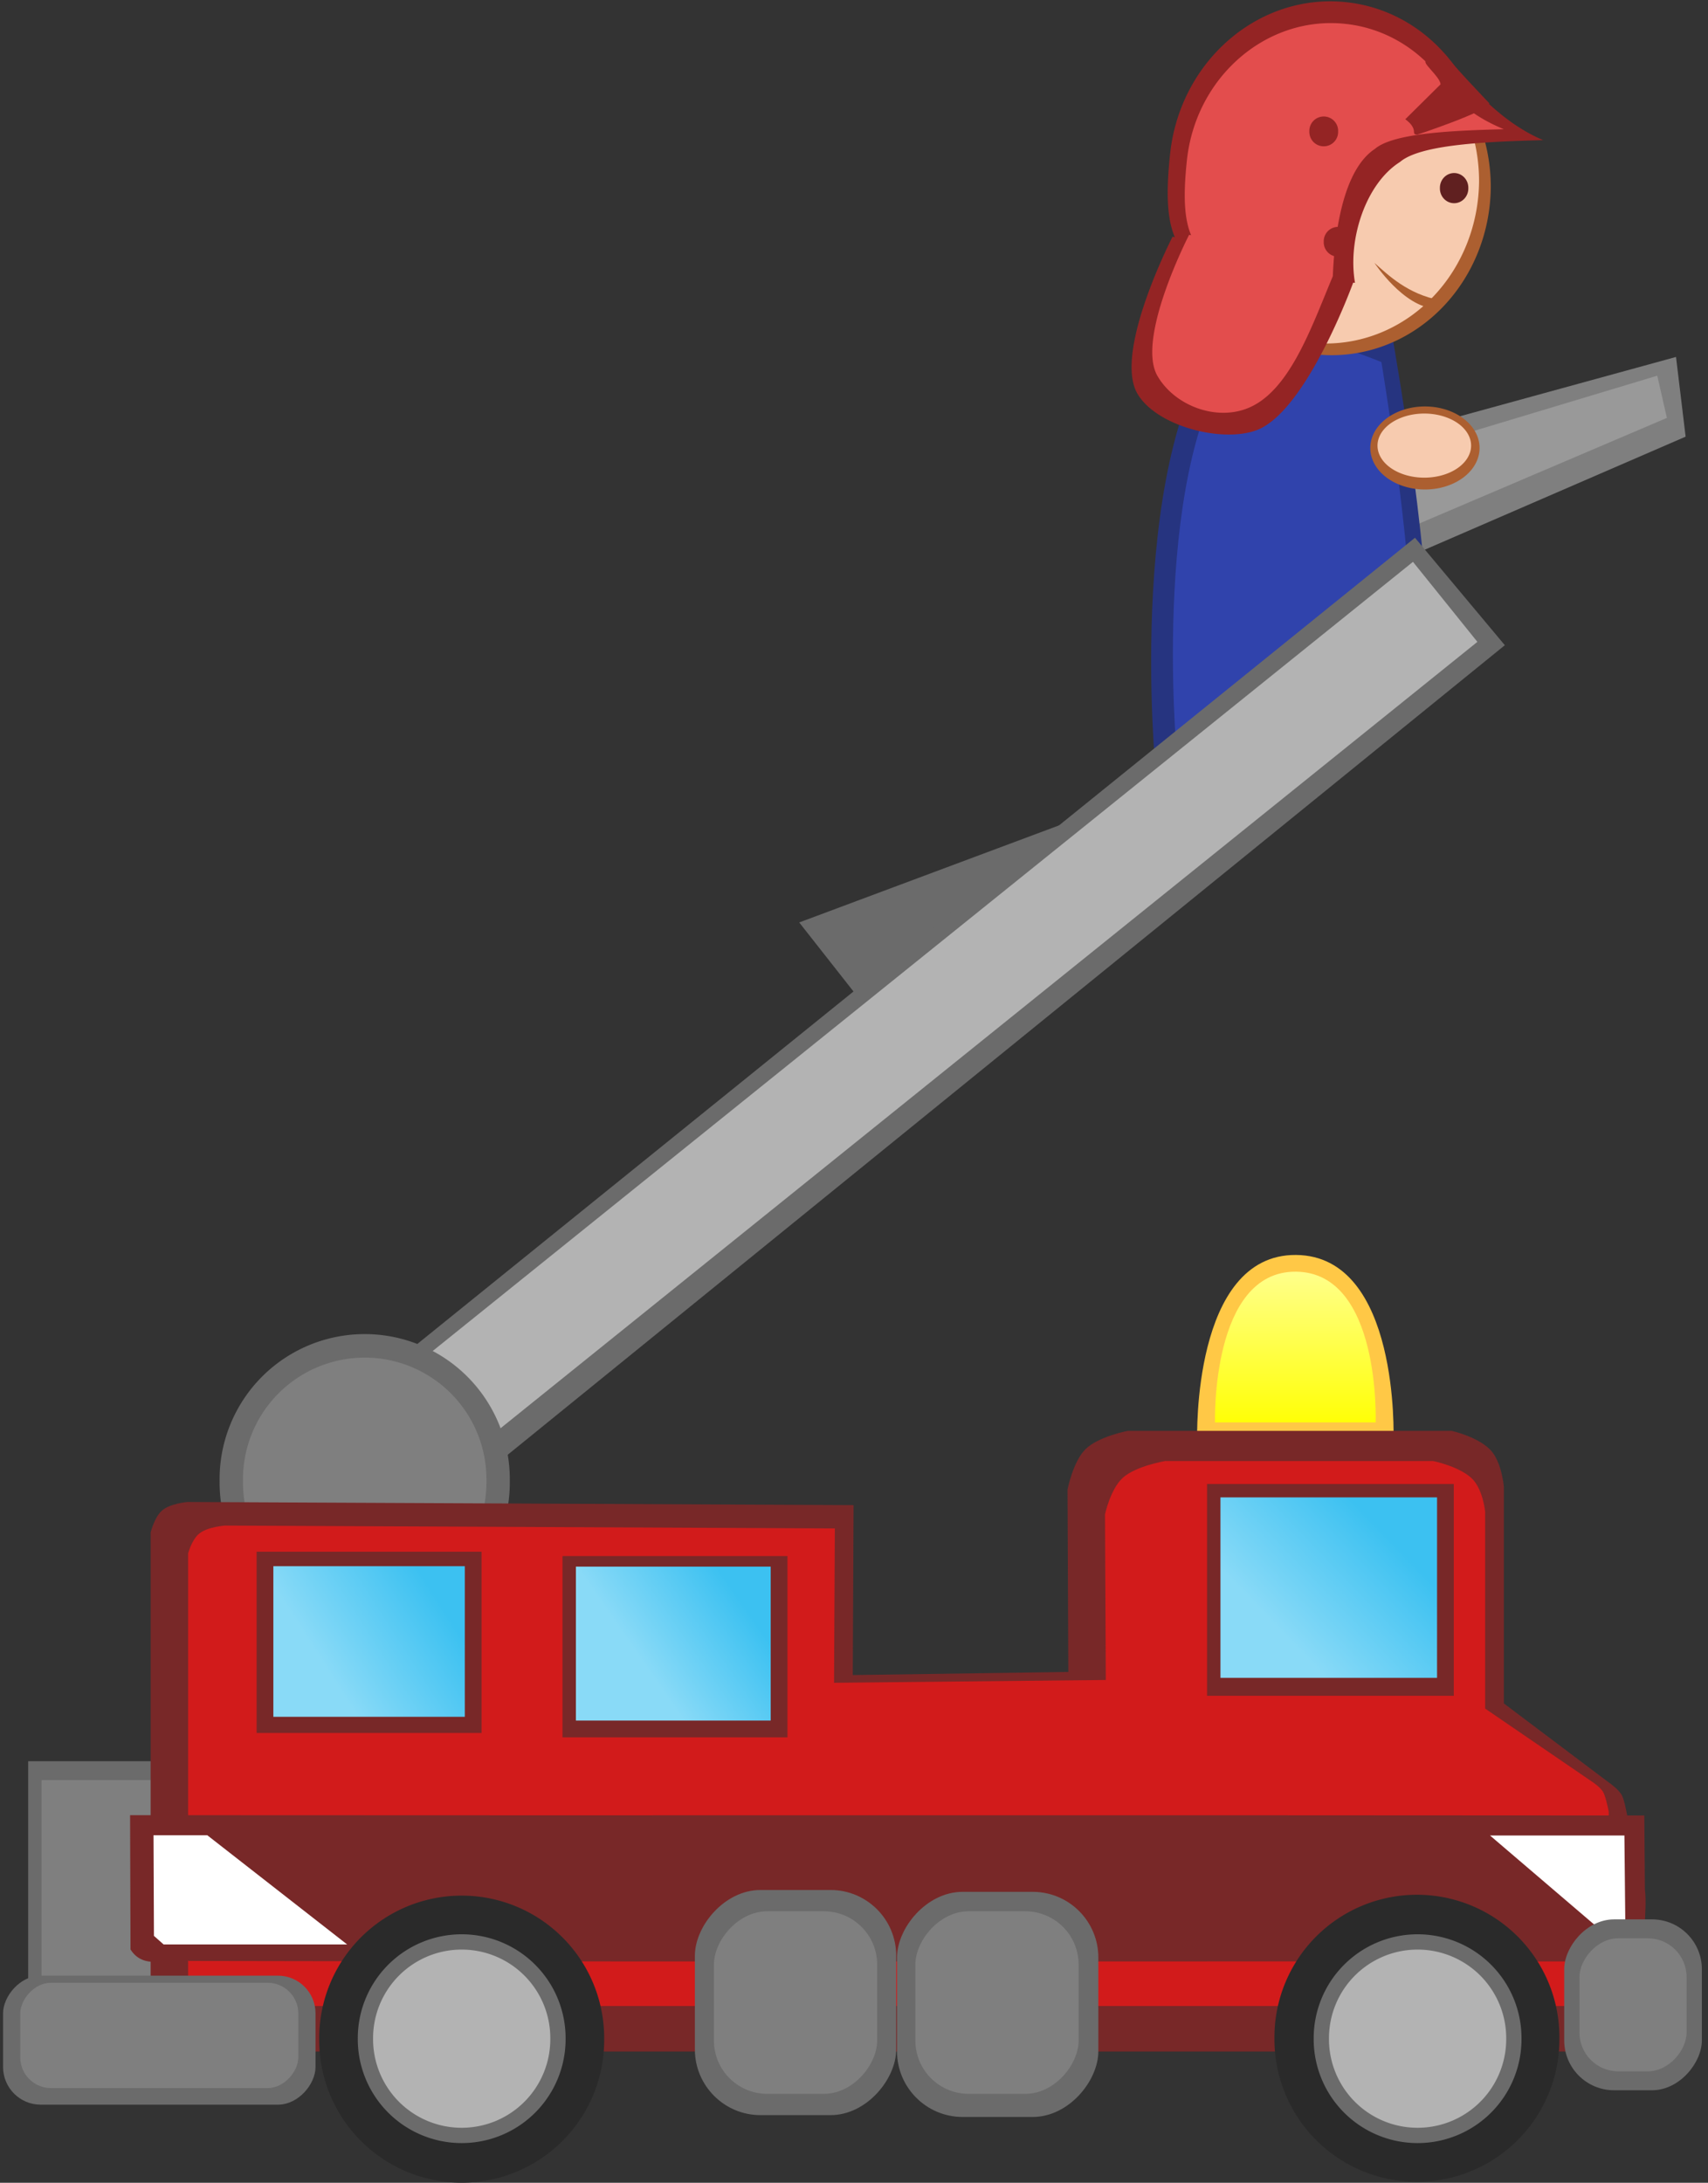 <!--Created with Inkscape (http://www.inkscape.org/)--><svg xmlns:dc="http://purl.org/dc/elements/1.1/" xmlns:cc="http://creativecommons.org/ns#" xmlns:rdf="http://www.w3.org/1999/02/22-rdf-syntax-ns#" xmlns="http://www.w3.org/2000/svg" xmlns:xlink="http://www.w3.org/1999/xlink" xmlns:sodipodi="http://sodipodi.sourceforge.net/DTD/sodipodi-0.dtd" xmlns:inkscape="http://www.inkscape.org/namespaces/inkscape" width="182.253" height="232.896" inkscape:version="0.91 r13725" sodipodi:docname="fireman.svg"><rect width="100%" height="100%" fill="#333333" stroke="none"/><defs><linearGradient id="a" inkscape:collect="always"><stop offset="0" style="stop-color:#3cc1f1;stop-opacity:1"/><stop offset="1" style="stop-color:#89daf7;stop-opacity:1"/></linearGradient><linearGradient y2="793.77" x2="350.52" gradientTransform="matrix(-.653 0 0 .653 653.062 300.93)" y1="821.03" gradientUnits="userSpaceOnUse" x1="350.52" id="b"><stop offset="0" stop-color="#ff0"/><stop offset="1" stop-opacity="0" stop-color="#ff0" style="stop-color:#ffff92;stop-opacity:1"/></linearGradient><linearGradient inkscape:collect="always" xlink:href="#a" id="e" x1="-439.358" y1="853.873" x2="-428.367" y2="864.479" gradientUnits="userSpaceOnUse"/><linearGradient inkscape:collect="always" xlink:href="#a" id="c" x1="-368.255" y1="859.847" x2="-358.075" y2="866.918" gradientUnits="userSpaceOnUse"/><linearGradient inkscape:collect="always" xlink:href="#a" id="d" x1="-335.615" y1="859.623" x2="-323.772" y2="867.2" gradientUnits="userSpaceOnUse"/></defs><sodipodi:namedview pagecolor="#ffffff" bordercolor="#666666" borderopacity="1.0" inkscape:pageopacity="0.0" inkscape:pageshadow="2" inkscape:zoom="1.979899" inkscape:cx="39.303104" inkscape:cy="85.172617" inkscape:document-units="px" inkscape:current-layer="layer1" showgrid="false" fit-margin-top="0" fit-margin-left="0" fit-margin-right="0" fit-margin-bottom="0" inkscape:window-width="1880" inkscape:window-height="1060" inkscape:window-x="-3" inkscape:window-y="-3" inkscape:window-maximized="1"/><g inkscape:label="Calque 1" inkscape:groupmode="layer" transform="translate(-286.017 -684.48)"><path style="fill:#7f7f7f;fill-opacity:1" inkscape:connector-curvature="0" d="m464.857 722.565-45.37 12.453 3.363 14.696 43.032-18.644z" sodipodi:nodetypes="ccccc"/><path style="fill:#999" inkscape:connector-curvature="0" d="m462.857 724.565-41.37 12.453 3.363 8.696 39.032-16.644z" sodipodi:nodetypes="ccccc"/><path d="M434.675 720.887s-13.909-5.618-17.409-1.706c-11.325 12.649-7.942 47.458-7.942 47.458s20.252-9.06 29.104-8.549c.786-11.652-3.753-37.203-3.753-37.203z" inkscape:connector-curvature="0" style="fill:#263480;fill-opacity:1"/><path d="M433.421 723.115s-11.983-5.124-14.998-1.556c-9.758 11.54-6.843 43.295-6.843 43.295s17.448-8.266 25.075-7.8c.677-10.63-3.234-33.939-3.234-33.939z" inkscape:connector-curvature="0" style="fill:#3043ac;fill-opacity:1"/><path d="M411.15 704.433a16.971 18.084 0 0 0 33.941 0 16.971 18.084 0 1 0-33.942 0z" inkscape:connector-curvature="0" style="fill:#ac5f30;stroke:none;stroke-width:.275;stroke-linejoin:round;fill-opacity:1"/><path d="M411.15 703.808a16.346 17.46 0 0 0 32.691 0 16.346 17.46 0 1 0-32.692 0z" inkscape:connector-curvature="0" style="fill:#f7cbaf;fill-opacity:1;stroke:none;stroke-width:.275;stroke-linejoin:round"/><path d="M439.614 716.5c-3.38-.65-5.45-2.648-6.934-3.967 0 0 3.08 4.689 6.468 4.873.308.017.772-.846.466-.906z" inkscape:connector-curvature="0" style="fill:#ac5f30;fill-opacity:1;stroke:none;stroke-opacity:1" sodipodi:nodetypes="cccc"/><path style="fill:#942424;fill-opacity:1;stroke:none;stroke-width:1.153;stroke-linejoin:round" d="M427.928 684.622c-8.605.016-16.065 6.97-17.055 16.275-.43 4.041-.352 6.873.504 8.894l-.24-.058s-6.334 12.288-3.756 16.742c1.995 3.443 8.922 5.271 12.666 3.926 5.286-1.9 10.215-15.364 10.36-15.76.073.005.12.006.196.012-.802-4.607 1.137-10.585 4.805-12.893 2.193-1.878 9.259-2.168 15.277-2.328-4.771-1.997-8.3-6.39-9.652-8.182-2.71-3.579-6.714-6.042-11.371-6.537a16.084 16.084 0 0 0-1.734-.091z" inkscape:connector-curvature="0"/><path inkscape:connector-curvature="0" style="fill:#e34d4d;fill-opacity:1;stroke:none;stroke-width:1.153;stroke-linejoin:round" d="M428.008 686.943c-7.74.014-14.451 6.27-15.342 14.64-.387 3.636-.317 6.184.453 8.002l-.216-.053s-5.698 11.054-3.378 15.06c1.794 3.098 6.025 4.742 9.393 3.532 4.64-1.64 7.015-8.695 9.32-14.177.185-4.698 1.103-11.358 4.499-13.587 1.973-1.69 8.328-1.95 13.743-2.094-4.293-1.797-5.467-3.748-6.683-5.36-2.438-3.22-6.04-5.436-10.23-5.88a14.46 14.46 0 0 0-1.56-.083z" sodipodi:nodetypes="csccccccccccc"/><path d="m440.26 690.308-1.966.681c-.814 0 1.432 1.68 1.432 2.495l-3.754 3.717c1.534 1.154.483 1.64 1.297 1.64 0 0 7.663-2.533 7.663-3.348 0 0-4.155-4.332-4.671-5.185z" inkscape:connector-curvature="0" style="fill:#942424;fill-opacity:1;stroke:none"/><path d="M425.732 698.5a1.536 1.536 0 1 0 3.07 0 1.536 1.536 0 1 0-3.07 0z" inkscape:connector-curvature="0" style="stroke:none;stroke-width:.239;stroke-linejoin:round;fill:#942424;fill-opacity:1"/><path d="M427.268 710.276a1.536 1.536 0 1 0 3.07 0 1.536 1.536 0 1 0-3.07 0z" inkscape:connector-curvature="0" style="stroke:none;stroke-width:.239;stroke-linejoin:round;fill:#942424;fill-opacity:1"/><path d="M439.664 704.552a1.516 1.569 0 1 0 3.031 0 1.516 1.569 0 1 0-3.031 0z" inkscape:connector-curvature="0" style="fill:#602020;fill-opacity:1;stroke:none"/><rect transform="matrix(-.937 .35 .618 .786 0 0)" height="12.407" width="31.311" y="906.329" x="170.197" style="fill:#6b6b6b;fill-opacity:1"/><path transform="scale(-1 1) rotate(38.833)" style="fill:#6b6b6b;fill-opacity:1;stroke:none;stroke-width:.975" d="m124.767 851.913 167.224.31.95 15.332-168.452-.698z" inkscape:connector-curvature="0" sodipodi:nodetypes="ccccc"/><path style="fill:#ffc846;fill-opacity:1;stroke:none;stroke-width:1.306;stroke-linejoin:round" inkscape:connector-curvature="0" d="M424.308 818.38c-11.098-.088-10.547 19.65-10.547 19.65h20.95s.694-19.563-10.404-19.65z"/><rect style="fill:#b3b3b3;stroke:none;stroke-width:.975" transform="scale(-1 1) rotate(38.833)" height="10.961" width="166.699" y="853.781" x="126.546"/><path style="fill:#6b6b6b;stroke:none;stroke-width:1.112;stroke-linejoin:round;fill-opacity:1" inkscape:connector-curvature="0" d="M309.45 842.483a15.484 15.484 0 1 0 30.966 0 15.484 15.484 0 1 0-30.966 0z"/><rect style="fill:#6b6b6b;stroke:none;stroke-width:1.306;stroke-linejoin:round;fill-opacity:1" height="25.179" width="17.719" y="872.396" x="-306.745" transform="scale(-1 1)"/><rect style="fill:#7f7f7f;fill-opacity:1;stroke:none;stroke-width:1.306;stroke-linejoin:round" height="21.138" width="14.875" y="874.416" x="-305.324" transform="scale(-1 1)"/><path style="fill:#7f7f7f;fill-opacity:1;stroke:none;stroke-width:1.112;stroke-linejoin:round" inkscape:connector-curvature="0" d="M311.945 842.483a12.989 12.989 0 1 0 25.976 0 12.989 12.989 0 1 0-25.976 0z"/><path style="fill:#782828;stroke:none;stroke-width:.675;stroke-linejoin:round;fill-opacity:1" inkscape:connector-curvature="0" d="M445.002 839.13c-1.39-1.385-4.074-1.979-4.074-1.979H406.35s-3.16.594-4.53 1.978c-1.325 1.338-1.893 4.289-1.893 4.289l.085 19.453-22.998.333.085-18.134-71.077-.333s-1.893.15-2.761.953c-.79.73-1.169 2.304-1.169 2.304v55.377h157.586v-25.028s-.294-1.698-.581-2.279c-.327-.652-1.352-1.357-1.352-1.357l-11.254-8.474v-23.115s-.222-2.723-1.488-3.989z"/><path style="fill:#d21b1b;fill-opacity:1;stroke:none;stroke-width:.675;stroke-linejoin:round" inkscape:connector-curvature="0" d="M443.002 842.162c-1.39-1.257-4.074-1.797-4.074-1.797H410.35s-3.16.54-4.53 1.797c-1.325 1.216-1.893 3.896-1.893 3.896l.085 17.67-28.998.302.085-16.472-65.077-.303s-1.893.137-2.761.866c-.79.664-1.169 2.093-1.169 2.093v48.3h151.586V877.78s-.294-1.541-.581-2.07c-.327-.592-1.352-1.232-1.352-1.232l-11.254-7.697v-20.996s-.222-2.473-1.488-3.623z" sodipodi:nodetypes="cccccccccccccccccccc"/><path style="fill:#782828;fill-opacity:1" d="m299.898 878.153.046 14.334c1.519 2.356 4.196.752 6.267 1.22 51.942.106 103.931.029 155.895.052-1.141-1.954-.253-5.207-.569-7.69l-.063-7.883c-53.847-.05-107.725.006-161.576-.034z" inkscape:connector-curvature="0"/><rect transform="skewX(-51.94) scale(1 -.616)" height="18.951" width="19.584" y="1427.953" x="679.287"/><rect style="fill:#fff" transform="skewX(-51.94) scale(1 -.616)" height="18.951" width="19.584" y="1427.953" x="698.805"/><rect transform="skewX(-51.94) scale(1 -.616)" height="18.951" width="19.584" y="1427.953" x="718.389"/><rect style="fill:#fff" transform="skewX(-51.94) scale(1 -.616)" height="18.951" width="19.584" y="1427.953" x="737.973"/><rect style="fill:#fff" transform="skewX(-51.94) scale(1 -.616)" height="18.951" width="19.584" y="1427.953" x="777.011"/><rect transform="skewX(-51.94) scale(1 -.616)" height="18.951" width="19.584" y="1427.953" x="757.557"/><rect style="fill:#6b6b6b;stroke:none;stroke-width:.621;stroke-linejoin:round;fill-opacity:1" ry="7.006" height="24.021" width="21.482" y="886.137" x="-381.647" transform="scale(-1 1)"/><rect style="fill:#6b6b6b;stroke:none;stroke-width:.653;stroke-linejoin:round;fill-opacity:1" ry="4.014" height="13.764" width="33.339" y="895.276" x="-319.684" transform="scale(-1 1)"/><rect transform="skewX(-51.94) scale(1 -.616)" height="18.951" width="19.584" y="1427.953" x="796.595"/><path style="fill:#fff" inkscape:connector-curvature="0" d="M308.136 880.295h-5.738l.045 10.738 1.032.914h19.584l-14.923-11.652z"/><path style="fill:#b3b3b3;stroke:#2a2a2a;stroke-width:5.226;stroke-linejoin:round;stroke-opacity:1" inkscape:connector-curvature="0" d="M322.693 902.052a12.59 12.59 0 1 0 25.179 0 12.59 12.59 0 1 0-25.179 0z"/><rect style="fill:#6b6b6b;stroke:none;stroke-width:.621;stroke-linejoin:round;fill-opacity:1" ry="7.006" height="24.021" width="21.482" y="886.333" x="-403.216" transform="scale(-1 1)"/><path style="fill:#b3b3b3;stroke:#2a2a2a;stroke-width:5.226;stroke-linejoin:round;stroke-opacity:1" inkscape:connector-curvature="0" d="M424.621 901.96a12.59 12.59 0 1 0 25.179 0 12.59 12.59 0 1 0-25.179 0z"/><path style="fill:#fff" inkscape:connector-curvature="0" d="M459.35 880.32h-14.342l13.526 11.562h.934l-.118-11.561z"/><rect style="fill:#6b6b6b;stroke:none;stroke-width:1.306;stroke-linejoin:round;fill-opacity:1" ry="5.318" height="18.233" width="14.688" y="889.271" x="-467.615" transform="scale(-1 1)"/><path style="fill:url(#b);stroke:none;stroke-width:1.306;stroke-linejoin:round" inkscape:connector-curvature="0" d="M424.295 820.165c-9.08-.072-8.63 16.079-8.63 16.079h17.142s.568-16.007-8.512-16.079z"/><rect style="fill:#782828;stroke:none;stroke-width:1.551;stroke-linejoin:round;fill-opacity:1" height="19.339" width="24.001" y="850.507" x="-370.041" transform="scale(-1 1)"/><rect style="fill:#782828;stroke:none;stroke-width:1.551;stroke-linejoin:round;fill-opacity:1" height="19.339" width="24.001" y="850.044" x="-337.401" transform="scale(-1 1)"/><rect style="fill:#782828;stroke:none;stroke-width:1.091;stroke-linejoin:round;fill-opacity:1" height="22.597" width="26.327" y="842.817" x="-441.144" transform="scale(-1 1)"/><path style="fill:#ac5f30;fill-opacity:1" inkscape:connector-curvature="0" d="M432.235 732.278a5.83 4.43 0 0 0 11.66 0 5.83 4.43 0 1 0-11.66 0z"/><path style="fill:#f7cbaf;fill-opacity:1" inkscape:connector-curvature="0" d="M433.004 732.025a4.993 3.42 0 0 0 9.987 0 4.993 3.42 0 1 0-9.987 0z"/><rect style="fill:url(#c);fill-opacity:1;stroke:none;stroke-width:1.551;stroke-linejoin:round" height="16.426" width="20.787" y="851.634" x="-368.255" transform="scale(-1 1)"/><rect style="fill:url(#d);fill-opacity:1;stroke:none;stroke-width:1.551;stroke-linejoin:round" height="16.069" width="20.429" y="851.589" x="-335.615" transform="scale(-1 1)"/><rect style="fill:url(#e);fill-opacity:1;stroke:none;stroke-width:1.091;stroke-linejoin:round" height="19.254" width="23.112" y="844.246" x="-439.358" transform="scale(-1 1)"/><rect style="fill:#7f7f7f;fill-opacity:1;stroke:none;stroke-width:.621;stroke-linejoin:round" ry="5.68" height="19.475" width="17.417" y="888.41" x="-379.615" transform="scale(-1 1)"/><rect style="fill:#7f7f7f;fill-opacity:1;stroke:none;stroke-width:.621;stroke-linejoin:round" ry="5.68" height="19.475" width="17.417" y="888.41" x="-401.11" transform="scale(-1 1)"/><rect style="fill:#7f7f7f;fill-opacity:1;stroke:none;stroke-width:.653;stroke-linejoin:round" ry="3.278" height="11.238" width="29.669" y="896.034" x="-317.849" transform="scale(-1 1)"/><rect style="fill:#7f7f7f;fill-opacity:1;stroke:none;stroke-width:1.306;stroke-linejoin:round" ry="4.14" height="14.193" width="11.433" y="891.291" x="-465.987" transform="scale(-1 1)"/><path style="fill:none;stroke:#6b6b6b;stroke-width:1.632;stroke-linejoin:round;stroke-miterlimit:4;stroke-dasharray:none;stroke-opacity:1" inkscape:connector-curvature="0" d="M325.01 902.052a10.272 10.272 0 1 0 20.544 0 10.272 10.272 0 1 0-20.543 0z"/><path style="fill:none;stroke:#6b6b6b;stroke-width:1.632;stroke-linejoin:round;stroke-miterlimit:4;stroke-dasharray:none;stroke-opacity:1" inkscape:connector-curvature="0" d="M427.01 902.052a10.272 10.272 0 1 0 20.544 0 10.272 10.272 0 1 0-20.543 0z"/></g></svg>